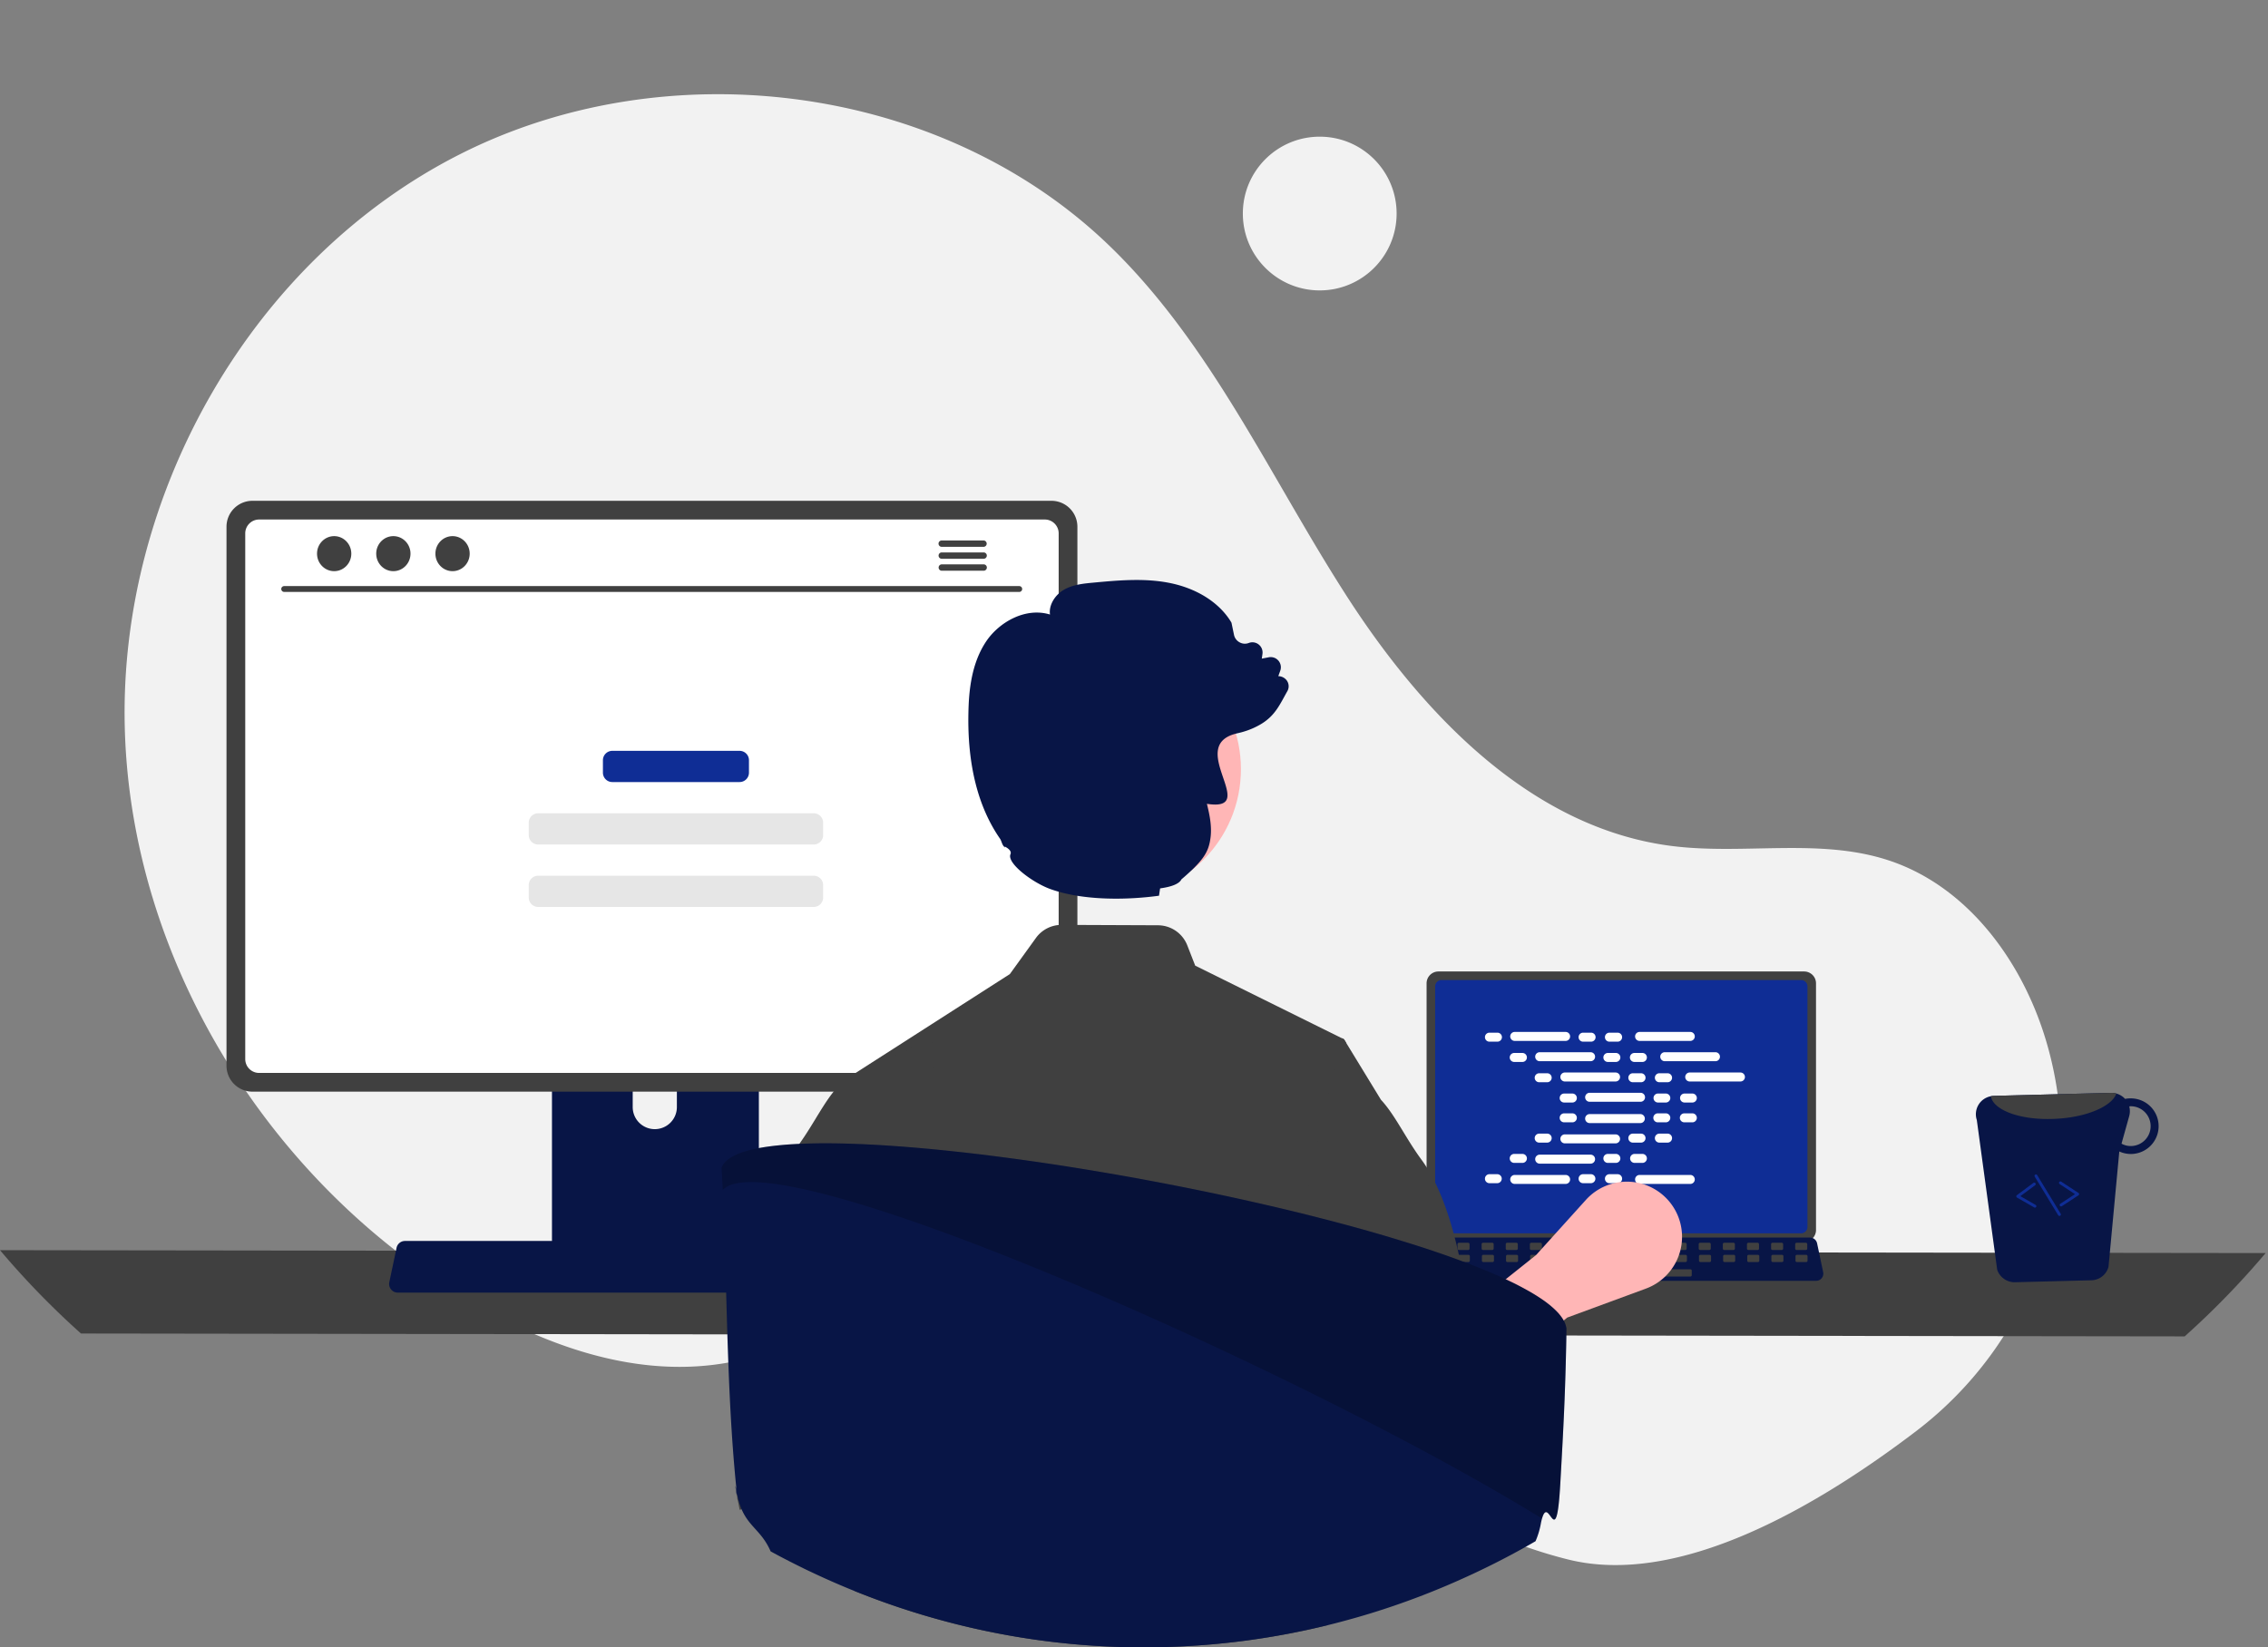 <svg width="501" height="364" fill="none" xmlns="http://www.w3.org/2000/svg"><rect width="100%" height="100%" fill="#808080" stroke="none"/><g clip-path="url(#a)"><path d="M291.528 64.169c9.38 0 16.983-7.604 16.983-16.984 0-9.38-7.603-16.984-16.983-16.984s-16.984 7.604-16.984 16.984c0 9.38 7.604 16.984 16.984 16.984ZM423.276 316.227c25.244-19.228 37.302-51.539 29.753-82.361a83.803 83.803 0 0 0-.594-2.292c-5.004-18.296-17.385-35.684-35.429-41.53-15.151-4.909-31.689-1.134-47.496-3.086-31.028-3.832-55.084-28.938-72.011-55.224-16.926-26.286-29.935-55.71-52.426-77.426-37.074-35.795-97.55-43.502-143.516-20.202-45.966 23.3-75.246 74.994-73.997 126.513 1.249 51.519 31.833 100.774 76.25 126.908 16.316 9.6 35.188 16.401 53.97 14.021 16.296-2.065 31.103-10.821 47.323-13.421 25.501-4.087 50.84 7.443 72.896 20.879 22.056 13.435 43.361 29.361 68.426 35.59 24.337 6.048 54.488-11.336 76.851-28.369Z" fill="#F2F2F2"/><path d="M0 276.242a183.793 183.793 0 0 0 17.887 18.415l464.705.636a183.911 183.911 0 0 0 17.886-18.414L0 276.242ZM315.132 217.278v54.515a2.624 2.624 0 0 0 2.62 2.62h80.784a2.624 2.624 0 0 0 2.62-2.62v-54.515a2.623 2.623 0 0 0-2.62-2.617h-80.784a2.622 2.622 0 0 0-2.62 2.617Z" fill="#404040"/><path d="M317.027 217.957v53.163a1.4 1.4 0 0 0 1.4 1.4h79.437a1.4 1.4 0 0 0 1.4-1.4v-53.163a1.4 1.4 0 0 0-.41-.991 1.399 1.399 0 0 0-.99-.413h-79.437a1.399 1.399 0 0 0-.99.413 1.4 1.4 0 0 0-.41.991Z" fill="#0F2D95"/><path d="M313.442 282.424a1.563 1.563 0 0 0 1.236.592h86.501a1.584 1.584 0 0 0 1.235-.589c.149-.184.255-.398.31-.628.056-.23.06-.47.011-.701l-1.342-6.378a1.604 1.604 0 0 0-.992-1.157 1.551 1.551 0 0 0-.564-.106h-83.821a1.603 1.603 0 0 0-1.208.558 1.592 1.592 0 0 0-.348.705l-1.343 6.378a1.591 1.591 0 0 0 .325 1.326Z" fill="#081546"/><path d="M396.869 276.204h2.043a.31.31 0 0 0 .31-.311v-.977a.31.31 0 0 0-.31-.311h-2.043a.31.31 0 0 0-.311.311v.977a.31.31 0 0 0 .311.311ZM391.54 276.204h2.043a.31.31 0 0 0 .311-.311v-.977a.31.31 0 0 0-.311-.311h-2.043a.31.31 0 0 0-.31.311v.977a.31.31 0 0 0 .31.311ZM386.212 276.204h2.043a.31.31 0 0 0 .311-.311v-.977a.31.31 0 0 0-.311-.311h-2.043a.311.311 0 0 0-.311.311v.977c0 .172.14.311.311.311ZM380.884 276.204h2.043a.31.31 0 0 0 .31-.311v-.977a.31.31 0 0 0-.31-.311h-2.043a.31.31 0 0 0-.311.311v.977a.31.31 0 0 0 .311.311ZM375.555 276.204h2.043a.31.31 0 0 0 .311-.311v-.977a.31.31 0 0 0-.311-.311h-2.043a.311.311 0 0 0-.311.311v.977c0 .172.14.311.311.311ZM370.227 276.204h2.043a.31.31 0 0 0 .31-.311v-.977a.31.31 0 0 0-.31-.311h-2.043a.31.31 0 0 0-.311.311v.977a.31.31 0 0 0 .311.311ZM364.899 276.204h2.043a.31.31 0 0 0 .31-.311v-.977a.31.31 0 0 0-.31-.311h-2.043a.31.31 0 0 0-.311.311v.977a.31.31 0 0 0 .311.311ZM359.57 276.204h2.043a.31.31 0 0 0 .311-.311v-.977a.31.31 0 0 0-.311-.311h-2.043a.31.31 0 0 0-.31.311v.977a.31.31 0 0 0 .31.311ZM354.242 276.204h2.043a.31.31 0 0 0 .31-.311v-.977a.31.31 0 0 0-.31-.311h-2.043a.31.31 0 0 0-.311.311v.977a.31.31 0 0 0 .311.311ZM348.913 276.204h2.043a.31.31 0 0 0 .311-.311v-.977a.31.31 0 0 0-.311-.311h-2.043a.31.31 0 0 0-.31.311v.977a.31.31 0 0 0 .31.311ZM343.585 276.204h2.043a.31.31 0 0 0 .31-.311v-.977a.31.31 0 0 0-.31-.311h-2.043a.31.31 0 0 0-.311.311v.977a.31.31 0 0 0 .311.311ZM338.256 276.204h2.043a.31.31 0 0 0 .311-.311v-.977a.31.31 0 0 0-.311-.311h-2.043a.31.31 0 0 0-.31.311v.977a.31.31 0 0 0 .31.311ZM332.928 276.204h2.043a.31.31 0 0 0 .31-.311v-.977a.31.31 0 0 0-.31-.311h-2.043a.31.31 0 0 0-.311.311v.977a.31.31 0 0 0 .311.311ZM327.599 276.204h2.044a.31.31 0 0 0 .31-.311v-.977a.31.31 0 0 0-.31-.311h-2.044a.31.31 0 0 0-.31.311v.977a.31.31 0 0 0 .31.311ZM322.271 276.204h2.043a.31.31 0 0 0 .311-.311v-.977a.31.31 0 0 0-.311-.311h-2.043a.31.31 0 0 0-.311.311v.977a.31.31 0 0 0 .311.311ZM316.943 276.204h2.043a.31.31 0 0 0 .31-.311v-.977a.31.31 0 0 0-.31-.311h-2.043a.31.31 0 0 0-.311.311v.977a.31.31 0 0 0 .311.311ZM396.932 278.868h2.043a.31.31 0 0 0 .31-.31v-.978a.31.31 0 0 0-.31-.31h-2.043a.31.31 0 0 0-.311.31v.978c0 .171.139.31.311.31ZM391.603 278.868h2.044a.31.31 0 0 0 .31-.31v-.978a.31.31 0 0 0-.31-.31h-2.044a.31.31 0 0 0-.31.31v.978c0 .171.139.31.31.31ZM386.275 278.868h2.043a.31.31 0 0 0 .31-.31v-.978a.31.31 0 0 0-.31-.31h-2.043a.31.31 0 0 0-.311.31v.978c0 .171.139.31.311.31ZM380.946 278.868h2.044a.31.31 0 0 0 .31-.31v-.978a.31.31 0 0 0-.31-.31h-2.044a.31.31 0 0 0-.31.31v.978c0 .171.139.31.31.31ZM375.618 278.868h2.043a.31.31 0 0 0 .311-.31v-.978a.31.31 0 0 0-.311-.31h-2.043a.311.311 0 0 0-.311.31v.978c0 .171.14.31.311.31ZM370.29 278.868h2.043a.31.31 0 0 0 .31-.31v-.978a.31.31 0 0 0-.31-.31h-2.043a.31.31 0 0 0-.311.31v.978c0 .171.139.31.311.31ZM364.961 278.868h2.043a.31.31 0 0 0 .311-.31v-.978a.31.31 0 0 0-.311-.31h-2.043a.311.311 0 0 0-.311.31v.978c0 .171.14.31.311.31ZM359.633 278.868h2.043a.31.31 0 0 0 .311-.31v-.978a.31.31 0 0 0-.311-.31h-2.043a.31.31 0 0 0-.311.31v.978c0 .171.139.31.311.31ZM354.305 278.868h2.043a.31.31 0 0 0 .31-.31v-.978a.31.31 0 0 0-.31-.31h-2.043a.31.31 0 0 0-.311.31v.978c0 .171.139.31.311.31ZM348.976 278.868h2.043a.31.31 0 0 0 .311-.31v-.978a.31.31 0 0 0-.311-.31h-2.043a.31.31 0 0 0-.31.31v.978c0 .171.139.31.31.31ZM343.648 278.868h2.043a.31.31 0 0 0 .31-.31v-.978a.31.31 0 0 0-.31-.31h-2.043a.31.31 0 0 0-.311.31v.978c0 .171.139.31.311.31ZM338.319 278.868h2.043a.31.31 0 0 0 .311-.31v-.978a.31.31 0 0 0-.311-.31h-2.043a.31.31 0 0 0-.31.31v.978c0 .171.139.31.31.31ZM332.991 278.868h2.043a.31.31 0 0 0 .311-.31v-.978a.31.31 0 0 0-.311-.31h-2.043a.31.31 0 0 0-.31.31v.978c0 .171.139.31.31.31ZM327.663 278.868h2.043a.31.31 0 0 0 .31-.31v-.978a.31.31 0 0 0-.31-.31h-2.043a.31.31 0 0 0-.311.31v.978c0 .171.139.31.311.31ZM322.334 278.868h2.043a.31.31 0 0 0 .311-.31v-.978a.31.31 0 0 0-.311-.31h-2.043a.31.31 0 0 0-.31.31v.978c0 .171.139.31.31.31ZM317.006 278.868h2.043a.31.31 0 0 0 .31-.31v-.978a.31.31 0 0 0-.31-.31h-2.043a.31.31 0 0 0-.311.31v.978c0 .171.139.31.311.31ZM352.706 282.065h20.693a.31.31 0 0 0 .31-.31v-.978a.31.31 0 0 0-.31-.31h-20.693a.31.31 0 0 0-.31.31v.978c0 .171.139.31.31.31Z" fill="#404040"/><path d="M330.783 228.184h-1.809a.994.994 0 0 0 0 1.986h1.809a.993.993 0 1 0 0-1.986ZM351.47 228.184h-1.809a.994.994 0 0 0 0 1.986h1.809a.993.993 0 1 0 0-1.986ZM357.331 228.184h-1.808a.993.993 0 1 0 0 1.986h1.808a.992.992 0 1 0 0-1.986ZM345.843 228.019h-11.242a.993.993 0 1 0 0 1.986h11.242a.993.993 0 1 0 0-1.986ZM373.426 228.019h-11.242a.992.992 0 1 0 0 1.986h11.242a.994.994 0 0 0 0-1.986ZM336.299 232.667h-1.808a.992.992 0 1 0 0 1.986h1.808a.993.993 0 1 0 0-1.986ZM356.987 232.667h-1.809a.992.992 0 1 0 0 1.986h1.809a.994.994 0 0 0 0-1.986ZM362.848 232.667h-1.809a.993.993 0 1 0 0 1.986h1.809a.994.994 0 0 0 0-1.986ZM351.359 232.501h-11.242a.993.993 0 0 0 0 1.986h11.242a.993.993 0 1 0 0-1.986ZM378.942 232.501H367.7a.994.994 0 0 0 0 1.986h11.242a.993.993 0 1 0 0-1.986ZM341.816 237.149h-1.809a.993.993 0 1 0 0 1.986h1.809a.994.994 0 0 0 0-1.986ZM362.503 237.149h-1.809a.993.993 0 1 0 0 1.986h1.809a.993.993 0 1 0 0-1.986ZM368.364 237.149h-1.809a.993.993 0 1 0 0 1.986h1.809a.993.993 0 1 0 0-1.986ZM356.876 236.983h-11.242a.994.994 0 0 0 0 1.986h11.242a.993.993 0 1 0 0-1.986ZM384.459 236.983h-11.242a.994.994 0 0 0 0 1.986h11.242a.992.992 0 1 0 0-1.986ZM347.333 241.631h-1.809a.993.993 0 1 0 0 1.986h1.809a.993.993 0 0 0 0-1.986ZM368.02 241.631h-1.809a.994.994 0 0 0 0 1.986h1.809a.994.994 0 0 0 0-1.986ZM373.881 241.631h-1.809a.994.994 0 0 0 0 1.986h1.809a.994.994 0 0 0 0-1.986ZM362.393 241.465h-11.242a.993.993 0 1 0 0 1.986h11.242a.993.993 0 1 0 0-1.986ZM351.47 259.454h-1.809a.994.994 0 0 0 0 1.986h1.809a.994.994 0 0 0 0-1.986ZM357.331 259.454h-1.808a.993.993 0 1 0 0 1.986h1.808a.993.993 0 1 0 0-1.986ZM373.426 259.62h-11.242a.992.992 0 1 0 0 1.986h11.242a.994.994 0 0 0 0-1.986ZM330.783 259.454h-1.809a.994.994 0 0 0 0 1.986h1.809a.994.994 0 0 0 0-1.986ZM345.843 259.62h-11.242a.993.993 0 1 0 0 1.986h11.242a.993.993 0 1 0 0-1.986ZM336.299 254.972h-1.808a.993.993 0 1 0 0 1.986h1.808a.993.993 0 1 0 0-1.986ZM356.987 254.972h-1.809a.993.993 0 1 0 0 1.986h1.809a.994.994 0 0 0 0-1.986ZM362.848 254.972h-1.809a.994.994 0 0 0 0 1.986h1.809a.994.994 0 0 0 0-1.986ZM351.359 255.138h-11.242a.992.992 0 0 0 0 1.985h11.242a.992.992 0 1 0 0-1.985ZM341.816 250.49h-1.809a.993.993 0 1 0 0 1.986h1.809a.994.994 0 0 0 0-1.986ZM362.503 250.49h-1.809a.993.993 0 1 0 0 1.986h1.809a.993.993 0 1 0 0-1.986ZM368.364 250.49h-1.809a.993.993 0 1 0 0 1.986h1.809a.993.993 0 1 0 0-1.986ZM356.876 250.655h-11.242a.994.994 0 0 0 0 1.986h11.242a.993.993 0 1 0 0-1.986ZM347.333 246.008h-1.809a.992.992 0 1 0 0 1.986h1.809a.993.993 0 0 0 0-1.986ZM368.02 246.008h-1.809a.993.993 0 1 0 0 1.986h1.809a.994.994 0 0 0 0-1.986ZM373.881 246.008h-1.809a.993.993 0 1 0 0 1.986h1.809a.994.994 0 0 0 0-1.986ZM362.393 246.173h-11.242a.993.993 0 1 0 0 1.986h11.242a.994.994 0 0 0 0-1.986Z" fill="#fff"/><path d="m321.166 311.984-8.491-13.422 26.653-21.247 11.001-12.188a12.194 12.194 0 0 1 11.559-3.76 12.188 12.188 0 0 1 1.702 23.363l-17.396 6.409-25.028 20.845Z" fill="#FFB6B6"/><path d="M121.93 214.664V279.9h45.702v-65.236a2.191 2.191 0 0 0-1.546-2.099 2.02 2.02 0 0 0-.655-.102h-41.294a2.2 2.2 0 0 0-2.207 2.201Zm17.835 22.415a4.88 4.88 0 0 1 9.758 0v7.569a4.88 4.88 0 0 1-8.32 3.434 4.88 4.88 0 0 1-1.438-3.434v-7.569Z" fill="#081546"/><path d="M121.79 277.813v6.291a1.236 1.236 0 0 0 1.227 1.234h43.527a1.23 1.23 0 0 0 1.228-1.234v-6.291H121.79ZM50.034 116.377v119.112a5.73 5.73 0 0 0 5.724 5.725H232.27a5.736 5.736 0 0 0 4.047-1.678 5.736 5.736 0 0 0 1.678-4.047V116.377a5.732 5.732 0 0 0-5.725-5.718H55.758a5.732 5.732 0 0 0-5.724 5.718Z" fill="#404040"/><path d="M54.175 117.859V234.02a3.062 3.062 0 0 0 3.06 3.059H230.8a3.06 3.06 0 0 0 2.162-.898c.574-.573.897-1.35.898-2.161V117.859a3.067 3.067 0 0 0-3.06-3.066H57.234a3.067 3.067 0 0 0-3.06 3.066Z" fill="#fff"/><path d="M86.386 284.912c.176.222.4.4.657.522.255.123.535.186.818.184h103.261a1.902 1.902 0 0 0 1.858-2.29l-1.603-7.614a1.908 1.908 0 0 0-1.858-1.507H89.458a1.904 1.904 0 0 0-1.857 1.507l-1.603 7.614a1.9 1.9 0 0 0 .388 1.584Z" fill="#081546"/><path d="M225.168 130.795H62.762a.65.65 0 0 1-.631-.646.647.647 0 0 1 .631-.646h162.406a.648.648 0 0 1 .631.646.647.647 0 0 1-.631.646ZM73.817 126.206c2.09 0 3.786-1.733 3.786-3.87s-1.695-3.869-3.785-3.869-3.785 1.732-3.785 3.869c0 2.137 1.694 3.87 3.784 3.87ZM86.893 126.206c2.09 0 3.785-1.733 3.785-3.87s-1.695-3.869-3.785-3.869-3.785 1.732-3.785 3.869c0 2.137 1.694 3.87 3.785 3.87ZM99.968 126.206c2.09 0 3.785-1.733 3.785-3.87s-1.695-3.869-3.785-3.869-3.785 1.732-3.785 3.869c0 2.137 1.695 3.87 3.785 3.87ZM217.294 119.424h-9.286a.701.701 0 0 0-.687.703.704.704 0 0 0 .687.703h9.286a.704.704 0 0 0 0-1.406ZM217.295 122.064h-9.287a.703.703 0 0 0 0 1.405h9.287a.704.704 0 0 0 .694-.702.702.702 0 0 0-.694-.703ZM217.294 124.703h-9.286a.704.704 0 0 0 0 1.406h9.286a.703.703 0 0 0 0-1.406Z" fill="#404040"/><path d="M441.18 280.574a4.08 4.08 0 0 0 3.933 2.755l16.851-.433a4.027 4.027 0 0 0 3.804-2.963l2.385-25.498a6.243 6.243 0 0 0 2.696.554 6.153 6.153 0 0 0 4.298-1.909 6.151 6.151 0 0 0 1.164-6.728 6.131 6.131 0 0 0-3.408-3.241 6.151 6.151 0 0 0-2.363-.409 5.187 5.187 0 0 0-1.104.115 4.164 4.164 0 0 0-3.1-1.338l-25.921.669a3.71 3.71 0 0 0-.639.08 4.038 4.038 0 0 0-2.746 1.923 4.06 4.06 0 0 0-.354 3.334l4.504 33.089Zm27.462-27.87 1.697-6.077a4.143 4.143 0 0 0 .013-2.146c.082 0 .155-.039.237-.04a4.398 4.398 0 0 1 4.485 4.292 4.394 4.394 0 0 1-4.279 4.497 4.133 4.133 0 0 1-2.153-.526Z" fill="#081546"/><path d="M439.776 242.228c.552 3.157 6.761 5.377 14.226 4.991 6.865-.316 12.478-2.727 13.507-5.584a3.853 3.853 0 0 0-1.174-.156l-25.92.669a3.71 3.71 0 0 0-.639.08Z" fill="#404040"/><path d="M455.37 266.563a.308.308 0 0 0 .096-.043l3.66-2.395a.317.317 0 0 0 0-.532l-3.804-2.491a.321.321 0 0 0-.354.002.32.32 0 0 0-.083.443.308.308 0 0 0 .089.087l3.397 2.225-3.253 2.129a.322.322 0 0 0-.131.176.32.32 0 0 0 .165.376.322.322 0 0 0 .218.023ZM449.59 266.829a.312.312 0 0 0 .159-.096.307.307 0 0 0 .078-.169.32.32 0 0 0-.156-.319l-3.374-1.934 3.261-2.421a.33.33 0 0 0 .125-.209.305.305 0 0 0-.007-.124.312.312 0 0 0-.145-.195.323.323 0 0 0-.352.017l-3.651 2.712a.313.313 0 0 0-.098.121.309.309 0 0 0 .018.301.316.316 0 0 0 .112.109l3.794 2.175a.314.314 0 0 0 .236.032ZM455.006 268.662a.32.32 0 0 0 .237-.358.326.326 0 0 0-.043-.116l-5.188-8.529a.32.32 0 0 0-.58.091.316.316 0 0 0 .037.24l5.188 8.529a.317.317 0 0 0 .349.143ZM163.37 165.906h-28.109c-1.147 0-2.076.93-2.076 2.076v2.747c0 1.146.929 2.076 2.076 2.076h28.109c1.146 0 2.076-.93 2.076-2.076v-2.747c0-1.146-.93-2.076-2.076-2.076Z" fill="#0F2D95"/><path d="M179.754 179.704h-60.877a2.076 2.076 0 0 0-2.077 2.076v2.746c0 1.147.93 2.076 2.077 2.076h60.877a2.075 2.075 0 0 0 2.076-2.076v-2.746a2.075 2.075 0 0 0-2.076-2.076ZM179.754 193.501h-60.877c-1.147 0-2.077.93-2.077 2.076v2.746c0 1.147.93 2.077 2.077 2.077h60.877c1.147 0 2.076-.93 2.076-2.077v-2.746a2.076 2.076 0 0 0-2.076-2.076Z" fill="#E6E6E6"/><path d="m184.915 239.703.137.435.008.015 4.15 12.618 4.775 14.542 8.983 27.326.087 4.245v.015l.667 34.147-1.85 4.63 2.083 7.59s-.958-11.473-6.095-4.885c-2.91 3.744-6.313 7.576-9.107 11.168a170.376 170.376 0 0 0 12.408 4.469c.907.291 1.821.566 2.736.842l.587.174a169.72 169.72 0 0 0 42.841 6.886c.754.022 1.495.036 2.213.051.254.007.501.015.747.015.813.007 1.618.014 2.431.014 1.64 0 3.273-.024 4.898-.072 12.03-.34 23.99-1.957 35.678-4.826-.079-4.825-.297-10.463-.609-16.486-.145-2.953-3.403-6.153-3.599-9.244-.138-2.322 2.786-4.506 2.634-6.865-.987-14.519-2.22-8.945-3.135-19.227a459.198 459.198 0 0 1-.261-2.896c-.588-6.603-.994-10.731-.994-10.731l3.904-24.606 6.131-38.632-.471-.776-.53-.261-32.341-16.008-1.756-4.498a6.978 6.978 0 0 0-6.451-4.419l-21.304-.087a6.955 6.955 0 0 0-5.667 2.88l-5.768 7.989-38.16 24.468Z" fill="#404040"/><path d="m207.881 288.559-4.826 10.325-3.294 7.053-5.667 29.671-2.837 3.011-2.431-10.66-25.442 5.649c-.834-4.637-.223.157-.738-4.93.145-.145.297-.29.45-.435.406-.378.747-.733.74-1.074-.29-17.546.58-47.405 7.851-65.494a38.187 38.187 0 0 1 4.47-8.338c.145-.196.283-.392.421-.587 3.352-4.695 5.471-9.317 8.475-12.604v-.008a.48.48 0 0 0 .051-.05.148.148 0 0 0 .029-.022l20.636-10.942.885 24.874.632 17.879.595 16.682ZM282.292 291.491l6.027 12.897 2.104 4.491 5.665 29.668 2.828 3.004 2.437-10.658 1.144-.235 20.647-4.276 6.017 19.112a11.435 11.435 0 0 0-2.074-14.315c-.411-.372-.754-.734-.744-1.076.343-20.637-.92-58.318-12.319-73.827-3.62-4.922-5.793-9.824-8.953-13.249-.01-.01-.01-.02-.02-.02l-7.691-12.593-.469-.773-.529-.264-14.07 62.114Z" fill="#404040"/><path d="M245.778 198.303c15.653 0 28.342-12.69 28.342-28.343s-12.689-28.342-28.342-28.342c-15.653 0-28.343 12.689-28.343 28.342 0 15.653 12.69 28.343 28.343 28.343Z" fill="#FFB6B6"/><path d="M284.086 150.163a2.388 2.388 0 0 0-1.711-.757l.426-1.183a2.246 2.246 0 0 0-1.35-2.899 2.256 2.256 0 0 0-1.169-.091l-1.552.299.147-1.036a2.254 2.254 0 0 0-.813-2.072 2.237 2.237 0 0 0-2.196-.358 2.384 2.384 0 0 1-2.061-.147 2.442 2.442 0 0 1-1.221-1.66l-.541-2.608-.057-.14c-2.633-4.389-7.697-7.582-13.892-8.752-5.515-1.05-11.17-.515-16.621-.013-2.162.204-4.605.433-6.64 1.679-1.73 1.069-3.193 3.206-2.895 5.363-5.374-1.648-11.137 1.641-13.993 5.788-3.384 4.936-3.938 11.119-4.027 15.953-.241 11.436 2.119 20.793 6.997 27.815.356.509.446 1.572 1.152 1.928l-.147-.236c.789.395 1.59 1.031 1.291 1.711-.858 1.96 4.847 6.291 8.867 7.722 7.334 2.615 17.085 2.392 23.942 1.451l.242-1.622c2.474-.337 4.217-.98 4.707-1.985a55.707 55.707 0 0 0 2.245-2.01l.007-.006c.012-.013.038-.032.051-.045 3.097-2.97 3.816-4.662 4.14-7.238.312-2.526-.241-5.089-.807-7.398 11.92 1.845-4.695-12.696 6.411-15.507a3.28 3.28 0 0 1 .388-.096c.325-.076.649-.153.961-.242a16.802 16.802 0 0 0 4.274-1.825c3.104-1.889 4.128-4.395 5.731-7.22a2.178 2.178 0 0 0-.286-2.563ZM346.021 293.509a212.463 212.463 0 0 1-.07 4.599l-.019.821a550.587 550.587 0 0 1-.299 9.814c-.006.229-.013.452-.026.681-.178 4.605-.457 9.967-.941 18.459-.897 15.686-2.462 2.156-4.033 7.658-.076.274-.159.598-.235.98a17.727 17.727 0 0 1-1.196 4.026c-.833.496-1.692.973-2.538 1.45a176.36 176.36 0 0 1-11.506 5.871c-.223.102-.439.204-.655.299a172.316 172.316 0 0 1-22.104 8.435c-1.476.445-2.945.878-4.434 1.278-1.552.433-3.104.84-4.675 1.222a169.776 169.776 0 0 1-35.677 4.827c-1.622.051-3.257.07-4.898.07-.814 0-1.616-.006-2.43-.012-.248 0-.496-.007-.744-.013-.719-.019-1.463-.032-2.214-.051a169.612 169.612 0 0 1-42.839-6.889l-.592-.171c-.916-.28-1.826-.554-2.735-.846a170.174 170.174 0 0 1-12.41-4.466 172.702 172.702 0 0 1-9.223-4.032.211.211 0 0 1-.076-.039 80.982 80.982 0 0 1-1.915-.909c-.083-.045-.172-.089-.261-.134a171.601 171.601 0 0 1-7.041-3.638c-1.953-4.484-4.701-5.343-6.406-9.287a16.464 16.464 0 0 1-1.068-3.651c0-.013-.007-.025-.007-.044.179 2.366-.756-4.199-.006-.026-.006-.076-.013-.159-.019-.254a29.681 29.681 0 0 0-.083-.859c-2.181-21.302-2.041-45.664-2.989-65.739a527.25 527.25 0 0 0-.197-3.727c-.019-.394-.045-.782-.07-1.164.044-.114.095-.235.152-.35a.55.55 0 0 1 .045-.095c.019-.04.04-.078.063-.115l.045-.063a.546.546 0 0 1 .032-.064c.057-.089.121-.184.191-.273.031-.039.057-.071.089-.102a.464.464 0 0 1 .076-.089.372.372 0 0 1 .07-.083c.025-.025.051-.057.083-.089a.177.177 0 0 1 .051-.051 1.24 1.24 0 0 1 .165-.159c.227-.209.469-.4.725-.572.089-.058.184-.115.274-.178a12.082 12.082 0 0 1 2.016-.967c.242-.089.483-.172.744-.261.096-.026.185-.057.28-.089.14-.045.28-.089.426-.121a27.398 27.398 0 0 1 2.354-.573c.101-.019.21-.038.318-.063.152-.032.311-.057.47-.083l.662-.114c1.889-.299 4.033-.522 6.399-.668l.668-.038.788-.038c.223-.013.452-.02.681-.026.223-.013.452-.019.687-.025.642-.019 1.304-.039 1.978-.051 1.921-.038 3.944-.026 6.068.019.986.025 1.991.051 3.022.095.07 0 .133.007.197.007.897.031 1.8.07 2.729.12.648.032 1.304.064 1.959.102.617.038 1.24.077 1.87.121.49.026.979.064 1.476.095.419.032.839.064 1.259.09l.572.038c.312.025.624.044.942.076.7.057 1.399.115 2.112.172l2.143.191c.719.063 1.444.133 2.169.203l.217.019c.661.07 1.323.134 1.99.204.153.012.312.025.465.044.637.064 1.286.139 1.928.207l.592.064c.503.055.999.102 1.506.162.668.076 1.349.146 2.01.235a179.874 179.874 0 0 1 3.995.484c.311.038.623.076.935.12a552.386 552.386 0 0 1 18.185 2.634c3.734.604 7.489 1.242 11.265 1.914.954.172 1.908.344 2.869.522l1.297.248c.738.134 1.476.274 2.214.413.738.14 1.476.28 2.213.427l2.64.515a613.628 613.628 0 0 1 17.142 3.645c.923.209 1.845.426 2.761.636 1.832.426 3.647.858 5.445 1.297.496.115.986.236 1.476.356 1.221.306 2.442.611 3.644.923l.21.057c.884.216 1.749.439 2.614.668 2.042.534 4.05 1.075 6.024 1.622a328.54 328.54 0 0 1 9.503 2.78c.452.139.903.279 1.349.413a236.461 236.461 0 0 1 9.801 3.269c.605.217 1.203.446 1.801.662.858.318 1.704.636 2.531.954.255.095.503.197.751.293.159.07.311.127.464.19.299.121.604.236.897.357.299.114.591.235.884.362.286.115.579.236.859.356.286.115.566.236.846.363.235.095.464.197.687.299.451.197.903.394 1.342.598.216.102.432.197.649.299l.496.229c.07.038.14.07.21.102.159.076.324.159.483.235.369.172.732.356 1.088.528.477.242.941.483 1.386.719.452.241.891.483 1.311.718.07.039.133.077.203.115.096.051.191.108.287.159.324.184.636.375.947.56.611.375 1.19.744 1.73 1.113.121.082.236.165.357.241.4.287.782.567 1.138.853 0 .006 0 .006.007.006.12.089.235.185.349.274.096.089.198.165.293.254.331.286.636.56.916.84.094.086.183.177.267.273a.819.819 0 0 1 .102.102c.127.127.242.254.35.382a.31.31 0 0 1 .044.057c.153.178.293.356.426.534.064.089.134.178.191.267.077.109.153.223.217.331.057.089.108.185.159.274.135.229.249.469.343.718.072.169.129.344.172.522.048.169.084.341.108.515Z" fill="#081546"/><path opacity=".2" d="M346.021 293.509a212.463 212.463 0 0 1-.07 4.599c-.006.267-.019.541-.025.821a838.475 838.475 0 0 1-.318 10.495c-.179 4.605-.458 9.967-.942 18.459-.897 15.686-2.461 2.156-4.033 7.658a445.017 445.017 0 0 0-14.26-8.383 654.58 654.58 0 0 0-2.793-1.571c-10.228-5.706-21.652-11.685-33.578-17.607a155.09 155.09 0 0 0-1.419-.7c-27.319-13.504-57.139-26.639-81.297-35.404a373.292 373.292 0 0 0-13.3-4.56c-8.816-2.818-16.436-4.79-22.301-5.642-6.106-.891-10.323-.573-12.028 1.265a527.25 527.25 0 0 0-.197-3.727l-.077-1.164c.04-.105.091-.205.14-.305l.019-.045a.636.636 0 0 1 .045-.095c.019-.04.04-.078.063-.115a.682.682 0 0 1 .077-.127c.057-.089.121-.184.191-.274.051-.066.106-.13.165-.19a.4.4 0 0 1 .07-.083c.025-.026.051-.057.083-.089a.19.19 0 0 1 .051-.051 1.24 1.24 0 0 1 .165-.159c.227-.209.469-.4.725-.572.089-.058.185-.115.274-.179a12.157 12.157 0 0 1 2.016-.966c.242-.089.483-.172.744-.261.096-.026.185-.057.28-.089.14-.045.28-.089.426-.121a29.386 29.386 0 0 1 3.142-.719l.662-.114c1.889-.299 4.033-.522 6.399-.668l.668-.038.788-.039c.223-.012.452-.019.681-.025a147.907 147.907 0 0 1 2.665-.076c1.921-.032 3.944-.019 6.068.025.986.019 1.991.051 3.022.096.063 0 .133.006.197.006.897.025 1.806.07 2.729.114.649.032 1.304.064 1.959.102.617.038 1.24.076 1.87.121.49.025.979.064 1.476.095.419.032.839.064 1.259.089l1.514.115 2.112.172 2.143.191c.719.063 1.444.133 2.169.203l.217.019c.661.07 1.323.134 1.99.204 3.702.375 7.513.814 11.431 1.316a598.83 598.83 0 0 1 18.185 2.634c3.734.604 7.489 1.242 11.265 1.914.954.172 1.908.344 2.869.522 1.17.216 2.341.437 3.511.661.738.14 1.476.28 2.213.427l2.64.515a614.468 614.468 0 0 1 17.143 3.645c.922.209 1.844.426 2.76.636 1.832.426 3.647.858 5.445 1.297l1.476.363c1.227.305 2.442.61 3.644.916v.006a268.236 268.236 0 0 1 2.824.725 511.57 511.57 0 0 1 6.024 1.616c1.31.369 2.608.731 3.887 1.1 1.914.56 3.791 1.12 5.616 1.68.452.139.903.279 1.349.413 1.335.42 2.646.837 3.931 1.253a247.173 247.173 0 0 1 5.871 2.016c.61.217 1.208.439 1.8.656.865.318 1.704.636 2.531.96.255.095.503.197.751.293.464.178.916.362 1.361.547.299.114.592.235.884.362.286.115.579.236.859.356.286.115.566.236.846.363.235.095.464.197.687.299.451.197.903.394 1.342.598.216.102.432.197.649.299l.496.229c.07.038.14.07.21.102.54.254 1.062.508 1.571.763.477.242.941.483 1.387.719.528.279 1.03.553 1.513.833.096.051.191.108.287.159.324.184.636.375.947.56.611.375 1.19.744 1.731 1.113.534.369 1.03.731 1.494 1.094 0 .006 0 .006.007.006.222.178.439.356.642.528.331.286.636.56.916.84.094.086.183.177.267.273a.819.819 0 0 1 .102.102 10.502 10.502 0 0 1 .821.973c.063.089.133.178.19.267.077.108.153.223.217.331.057.089.108.185.159.274.135.229.25.469.343.718.07.17.127.344.172.522.048.169.084.341.108.515Z" fill="#000"/></g><defs><clipPath id="a"><path fill="#fff" d="M0 0h500.478v364H0z"/></clipPath></defs></svg>